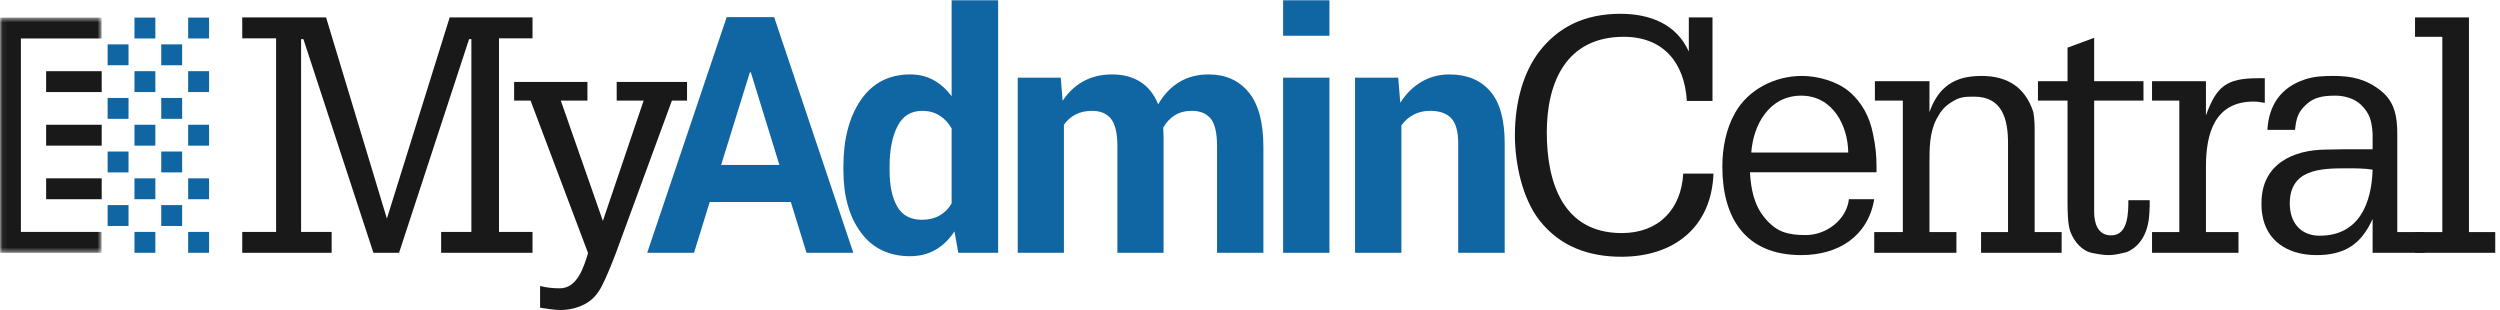 <?xml version="1.0" encoding="UTF-8"?>
<svg width="500px" height="62px" viewBox="0 0 500 62" version="1.1" xmlns="http://www.w3.org/2000/svg" xmlns:xlink="http://www.w3.org/1999/xlink">
    <!-- Generator: Sketch 48.2 (47327) - http://www.bohemiancoding.com/sketch -->
    <title>myadmin_logo_FINAL</title>
    <desc>Created with Sketch.</desc>
    <defs>
        <polygon id="path-1" points="0.06 0.52 20.319 0.52 20.319 47.56 0.06 47.56"></polygon>
    </defs>
    <g id="Logo" stroke="none" stroke-width="1" fill="none" fill-rule="evenodd">
        <g id="myadmin_logo_FINAL">
            <g id="Group-3" transform="translate(0, 3)">
                <mask id="mask-2" fill="white">
                    <use xlink:href="#path-1"></use>
                </mask>
                <g id="Clip-2"></g>
                <polyline id="Fill-1" fill="#1A1919" mask="url(#mask-2)" points="20.319 47.56 0 47.56 0 0.52 20.319 0.52 20.319 4.696 4.178 4.696 4.178 43.382 20.319 43.382 20.319 47.56"></polyline>
            </g>
            <polygon id="Fill-4" fill="#1066A3" points="26.895 18.413 31.073 18.413 31.073 14.236 26.895 14.236"></polygon>
            <polygon id="Fill-5" fill="#1066A3" points="26.895 7.696 31.073 7.696 31.073 3.52 26.895 3.52"></polygon>
            <polygon id="Fill-6" fill="#1066A3" points="26.895 29.129 31.073 29.129 31.073 24.951 26.895 24.951"></polygon>
            <polygon id="Fill-7" fill="#1066A3" points="26.895 39.844 31.073 39.844 31.073 35.666 26.895 35.666"></polygon>
            <polygon id="Fill-8" fill="#1066A3" points="26.895 50.56 31.073 50.56 31.073 46.382 26.895 46.382"></polygon>
            <polygon id="Fill-9" fill="#1066A3" points="37.632 18.413 41.81 18.413 41.81 14.236 37.632 14.236"></polygon>
            <polygon id="Fill-10" fill="#1066A3" points="37.632 7.696 41.81 7.696 41.81 3.52 37.632 3.52"></polygon>
            <polygon id="Fill-11" fill="#1066A3" points="37.632 29.129 41.81 29.129 41.81 24.951 37.632 24.951"></polygon>
            <polygon id="Fill-12" fill="#1066A3" points="37.632 39.844 41.81 39.844 41.81 35.666 37.632 35.666"></polygon>
            <polygon id="Fill-13" fill="#1066A3" points="37.632 50.56 41.81 50.56 41.81 46.382 37.632 46.382"></polygon>
            <polygon id="Fill-14" fill="#1066A3" points="32.249 23.766 36.427 23.766 36.427 19.589 32.249 19.589"></polygon>
            <polygon id="Fill-15" fill="#1066A3" points="32.249 13.05 36.427 13.05 36.427 8.872 32.249 8.872"></polygon>
            <polygon id="Fill-16" fill="#1066A3" points="32.249 34.481 36.427 34.481 36.427 30.304 32.249 30.304"></polygon>
            <polygon id="Fill-17" fill="#1066A3" points="32.249 45.197 36.427 45.197 36.427 41.019 32.249 41.019"></polygon>
            <polygon id="Fill-18" fill="#1066A3" points="21.526 23.766 25.705 23.766 25.705 19.589 21.526 19.589"></polygon>
            <polygon id="Fill-19" fill="#1066A3" points="21.526 13.05 25.705 13.05 25.705 8.872 21.526 8.872"></polygon>
            <polygon id="Fill-20" fill="#1066A3" points="21.526 34.481 25.705 34.481 25.705 30.304 21.526 30.304"></polygon>
            <polygon id="Fill-21" fill="#1066A3" points="21.526 45.197 25.705 45.197 25.705 41.019 21.526 41.019"></polygon>
            <polygon id="Fill-22" fill="#1A1919" points="9.227 39.844 20.34 39.844 20.34 35.666 9.227 35.666"></polygon>
            <polygon id="Fill-23" fill="#1A1919" points="9.227 18.413 20.34 18.413 20.34 14.236 9.227 14.236"></polygon>
            <polygon id="Fill-24" fill="#1A1919" points="9.227 29.129 20.34 29.129 20.34 24.951 9.227 24.951"></polygon>
            <polyline id="Fill-25" fill="#1A1919" points="48.448 50.56 48.448 46.382 55.22 46.382 55.22 7.668 48.448 7.668 48.448 3.482 65.214 3.482 77.378 43.722 89.936 3.482 106.505 3.482 106.505 7.668 99.799 7.668 99.799 46.382 106.505 46.382 106.505 50.56 88.227 50.56 88.227 46.382 94.276 46.382 94.276 7.822 93.816 7.822 79.811 50.56 74.683 50.56 60.678 7.822 60.217 7.822 60.217 46.382 66.332 46.382 66.332 50.56 48.448 50.56"></polyline>
            <path d="M117.486,16.389 L117.486,20.117 L112.16,20.117 L120.576,44.182 L128.729,20.117 L123.337,20.117 L123.337,16.389 L137.408,16.389 L137.408,20.117 L134.383,20.117 L123.074,50.888 C122.417,52.598 121.759,54.242 120.97,55.951 C120.181,57.727 119.195,59.502 117.42,60.554 C115.973,61.475 113.935,62 112.16,62 C110.779,62 109.398,61.737 108.018,61.54 L108.018,57.2 C109.333,57.529 110.582,57.661 111.962,57.661 C115.513,57.661 116.762,53.321 117.617,50.626 L106.111,20.117 L102.823,20.117 L102.823,16.389 L117.486,16.389" id="Fill-26" fill="#1A1919"></path>
            <path d="M144.229,32.981 L155.877,32.981 L150.164,14.464 L149.974,14.464 L144.229,32.981 Z M158.162,40.394 L141.944,40.394 L138.802,50.56 L129.439,50.56 L145.34,3.424 L154.83,3.424 L170.667,50.56 L161.304,50.56 L158.162,40.394 Z" id="Fill-27" fill="#1066A3"></path>
            <path d="M177.915,34.022 C177.915,37.106 178.422,39.532 179.438,41.301 C180.454,43.071 182.104,43.956 184.389,43.956 C185.722,43.956 186.885,43.679 187.88,43.125 C188.875,42.571 189.689,41.763 190.324,40.699 L190.324,25.685 C189.689,24.579 188.88,23.716 187.896,23.097 C186.913,22.478 185.764,22.168 184.453,22.168 C182.188,22.168 180.533,23.2 179.486,25.263 C178.438,27.325 177.915,30.018 177.915,33.339 L177.915,34.022 Z M168.679,33.337 C168.679,27.812 169.848,23.355 172.186,19.967 C174.523,16.579 177.819,14.884 182.072,14.884 C183.787,14.884 185.331,15.262 186.707,16.018 C188.082,16.773 189.288,17.852 190.324,19.255 L190.324,0.058 L199.624,0.058 L199.624,50.56 L191.658,50.56 L190.896,46.286 C189.816,47.905 188.542,49.135 187.071,49.977 C185.6,50.818 183.914,51.239 182.009,51.239 C177.798,51.239 174.523,49.664 172.186,46.513 C169.848,43.362 168.679,39.197 168.679,34.017 L168.679,33.337 Z" id="Fill-28" fill="#1066A3"></path>
            <path d="M212.148,15.532 L212.529,20.161 C213.628,18.478 215.009,17.178 216.67,16.26 C218.331,15.343 220.251,14.884 222.431,14.884 C224.631,14.884 226.514,15.381 228.08,16.374 C229.646,17.367 230.831,18.866 231.634,20.874 C232.693,18.996 234.068,17.528 235.762,16.471 C237.453,15.414 239.443,14.884 241.729,14.884 C245.113,14.884 247.783,16.077 249.742,18.462 C251.699,20.847 252.678,24.478 252.678,29.355 L252.678,50.56 L243.41,50.56 L243.41,29.274 C243.41,26.614 242.986,24.764 242.141,23.726 C241.293,22.688 240.035,22.168 238.363,22.168 C237.051,22.168 235.914,22.466 234.951,23.061 C233.988,23.656 233.223,24.483 232.65,25.543 C232.65,25.954 232.66,26.306 232.682,26.598 C232.703,26.89 232.715,27.187 232.715,27.49 L232.715,50.56 L223.478,50.56 L223.478,29.274 C223.478,26.678 223.054,24.845 222.208,23.774 C221.362,22.704 220.092,22.168 218.4,22.168 C217.151,22.168 216.056,22.412 215.115,22.899 C214.173,23.385 213.396,24.072 212.783,24.959 L212.783,50.56 L203.546,50.56 L203.546,15.532 L212.148,15.532" id="Fill-29" fill="#1066A3"></path>
            <path d="M256.623,50.56 L265.891,50.56 L265.891,15.532 L256.623,15.532 L256.623,50.56 Z M256.623,7.148 L265.891,7.148 L265.891,0.058 L256.623,0.058 L256.623,7.148 Z" id="Fill-30" fill="#1066A3"></path>
            <path d="M279.643,15.532 L280.055,20.55 C281.197,18.759 282.604,17.367 284.275,16.374 C285.947,15.381 287.818,14.884 289.893,14.884 C293.363,14.884 296.07,15.996 298.018,18.219 C299.965,20.442 300.938,23.928 300.938,28.675 L300.938,50.56 L291.639,50.56 L291.639,28.658 C291.639,26.3 291.174,24.629 290.242,23.645 C289.311,22.661 287.904,22.168 286.021,22.168 C284.793,22.168 283.693,22.423 282.721,22.931 C281.746,23.439 280.932,24.159 280.277,25.088 L280.277,50.56 L271.01,50.56 L271.01,15.532 L279.643,15.532" id="Fill-31" fill="#1066A3"></path>
            <path d="M337.369,20.183 C336.908,12.556 332.701,7.362 324.744,7.362 C313.305,7.362 309.359,16.37 309.359,26.495 C309.359,36.489 312.58,46.615 324.35,46.615 C331.715,46.615 336.25,41.88 336.645,34.714 L342.695,34.714 C342.301,45.497 334.738,51.349 324.285,51.349 C317.842,51.349 312.121,49.376 307.979,44.182 C304.428,39.711 302.98,32.61 302.98,27.021 C302.98,20.314 304.756,14.331 307.848,10.32 C311.594,5.455 316.855,2.759 324.088,2.759 C329.873,2.759 335.264,4.732 337.764,10.32 L337.764,3.482 L342.498,3.482 L342.498,20.183 L337.369,20.183" id="Fill-32" fill="#1A1919"></path>
            <path d="M369.65,30.506 C369.586,25.048 366.496,19.131 360.248,19.131 C353.871,19.131 350.65,24.917 350.256,30.506 L369.65,30.506 Z M375.307,34.451 L349.992,34.451 C350.189,37.804 350.781,41.026 353.016,43.656 C355.318,46.417 357.553,47.009 361.17,47.009 C365.313,47.009 369.322,43.919 369.783,39.842 L374.846,39.842 C373.596,47.272 367.68,51.02 360.248,51.02 C349.072,51.02 344.469,43.59 344.469,33.333 C344.469,29.651 345.191,25.772 347.033,22.55 C349.664,17.882 354.988,15.186 360.381,15.186 C363.537,15.186 367.285,16.238 369.717,18.21 C372.412,20.446 373.926,23.405 374.582,26.692 C375.109,29.191 375.307,30.966 375.307,33.53 L375.307,34.451 Z" id="Fill-33" fill="#1A1919"></path>
            <path d="M385.893,22.418 C387.668,17.421 390.824,15.186 396.281,15.186 C401.475,15.186 405.025,17.421 406.67,22.418 C406.932,23.931 406.932,25.312 406.932,26.824 L406.932,46.417 L412.324,46.417 L412.324,50.56 L396.215,50.56 L396.215,46.417 L401.607,46.417 L401.607,28.665 C401.607,23.997 400.555,19.328 394.834,19.328 C392.797,19.328 391.875,19.394 390.166,20.512 C388.719,21.432 387.996,22.484 387.273,23.865 C385.893,26.56 385.893,29.717 385.893,32.676 L385.893,46.417 L391.283,46.417 L391.283,50.56 L374.846,50.56 L374.846,46.417 L380.566,46.417 L380.566,20.117 L374.979,20.117 L374.979,16.238 L385.893,16.238 L385.893,22.418" id="Fill-34" fill="#1A1919"></path>
            <path d="M418.832,16.238 L428.695,16.238 L428.695,20.117 L418.832,20.117 L418.832,42.341 C418.832,44.576 419.49,47.075 422.252,47.075 C425.672,47.075 425.672,42.407 425.672,40.04 L429.945,40.04 C429.945,40.894 429.945,41.683 429.879,42.538 C429.748,45.76 428.564,49.047 425.342,50.428 C424.158,50.691 423.041,51.02 421.791,51.02 C420.543,51.02 419.754,50.823 418.57,50.626 C416.4,50.231 414.889,48.39 414.1,46.417 C413.508,44.971 413.508,41.815 413.508,40.237 L413.508,20.117 L407.59,20.117 L407.59,16.238 L413.508,16.238 L413.508,9.531 L418.832,7.559 L418.832,16.238" id="Fill-35" fill="#1A1919"></path>
            <path d="M441.189,23.076 C443.293,17.29 445.266,15.646 451.578,15.646 L452.959,15.646 L452.959,20.578 C452.234,20.446 451.445,20.314 450.723,20.314 C442.898,20.314 441.189,26.758 441.189,33.333 L441.189,46.417 L447.697,46.417 L447.697,50.56 L430.406,50.56 L430.406,46.417 L435.863,46.417 L435.863,20.117 L430.406,20.117 L430.406,16.238 L441.189,16.238 L441.189,23.076" id="Fill-36" fill="#1A1919"></path>
            <path d="M463.938,47.141 C471.828,47.141 474.326,40.631 474.523,33.925 C472.879,33.662 470.908,33.662 469.264,33.662 C464.068,33.662 457.955,33.859 457.955,40.697 C457.955,44.445 460.059,47.141 463.938,47.141 Z M474.523,43.787 C472.223,48.916 468.869,51.02 463.281,51.02 C458.414,51.02 453.879,48.916 452.629,43.787 C452.234,42.143 452.301,41.092 452.301,40.565 C452.301,32.872 458.547,29.914 465.385,29.914 C466.633,29.914 467.883,29.848 469.133,29.848 L474.523,29.848 L474.523,26.692 C474.326,24.26 474.063,22.813 472.223,20.972 C470.973,19.723 468.869,19.131 467.16,19.131 C464.266,19.131 462.295,19.46 460.322,21.893 C459.4,23.01 459.139,24.588 459.006,25.969 L453.484,25.969 C453.746,21.038 456.18,17.487 460.914,15.909 C462.82,15.252 464.727,15.186 466.766,15.186 C470.381,15.186 473.273,15.844 476.168,18.145 C478.93,20.314 479.455,23.339 479.455,26.692 L479.455,46.417 L484.912,46.417 L484.912,50.56 L474.523,50.56 L474.523,43.787 Z" id="Fill-37" fill="#1A1919"></path>
            <polyline id="Fill-38" fill="#1A1919" points="483.006 50.56 483.006 46.417 488.463 46.417 488.463 7.362 483.006 7.362 483.006 3.482 493.789 3.482 493.789 46.417 499.049 46.417 499.049 50.56 483.006 50.56"></polyline>
        </g>
    </g>
</svg>